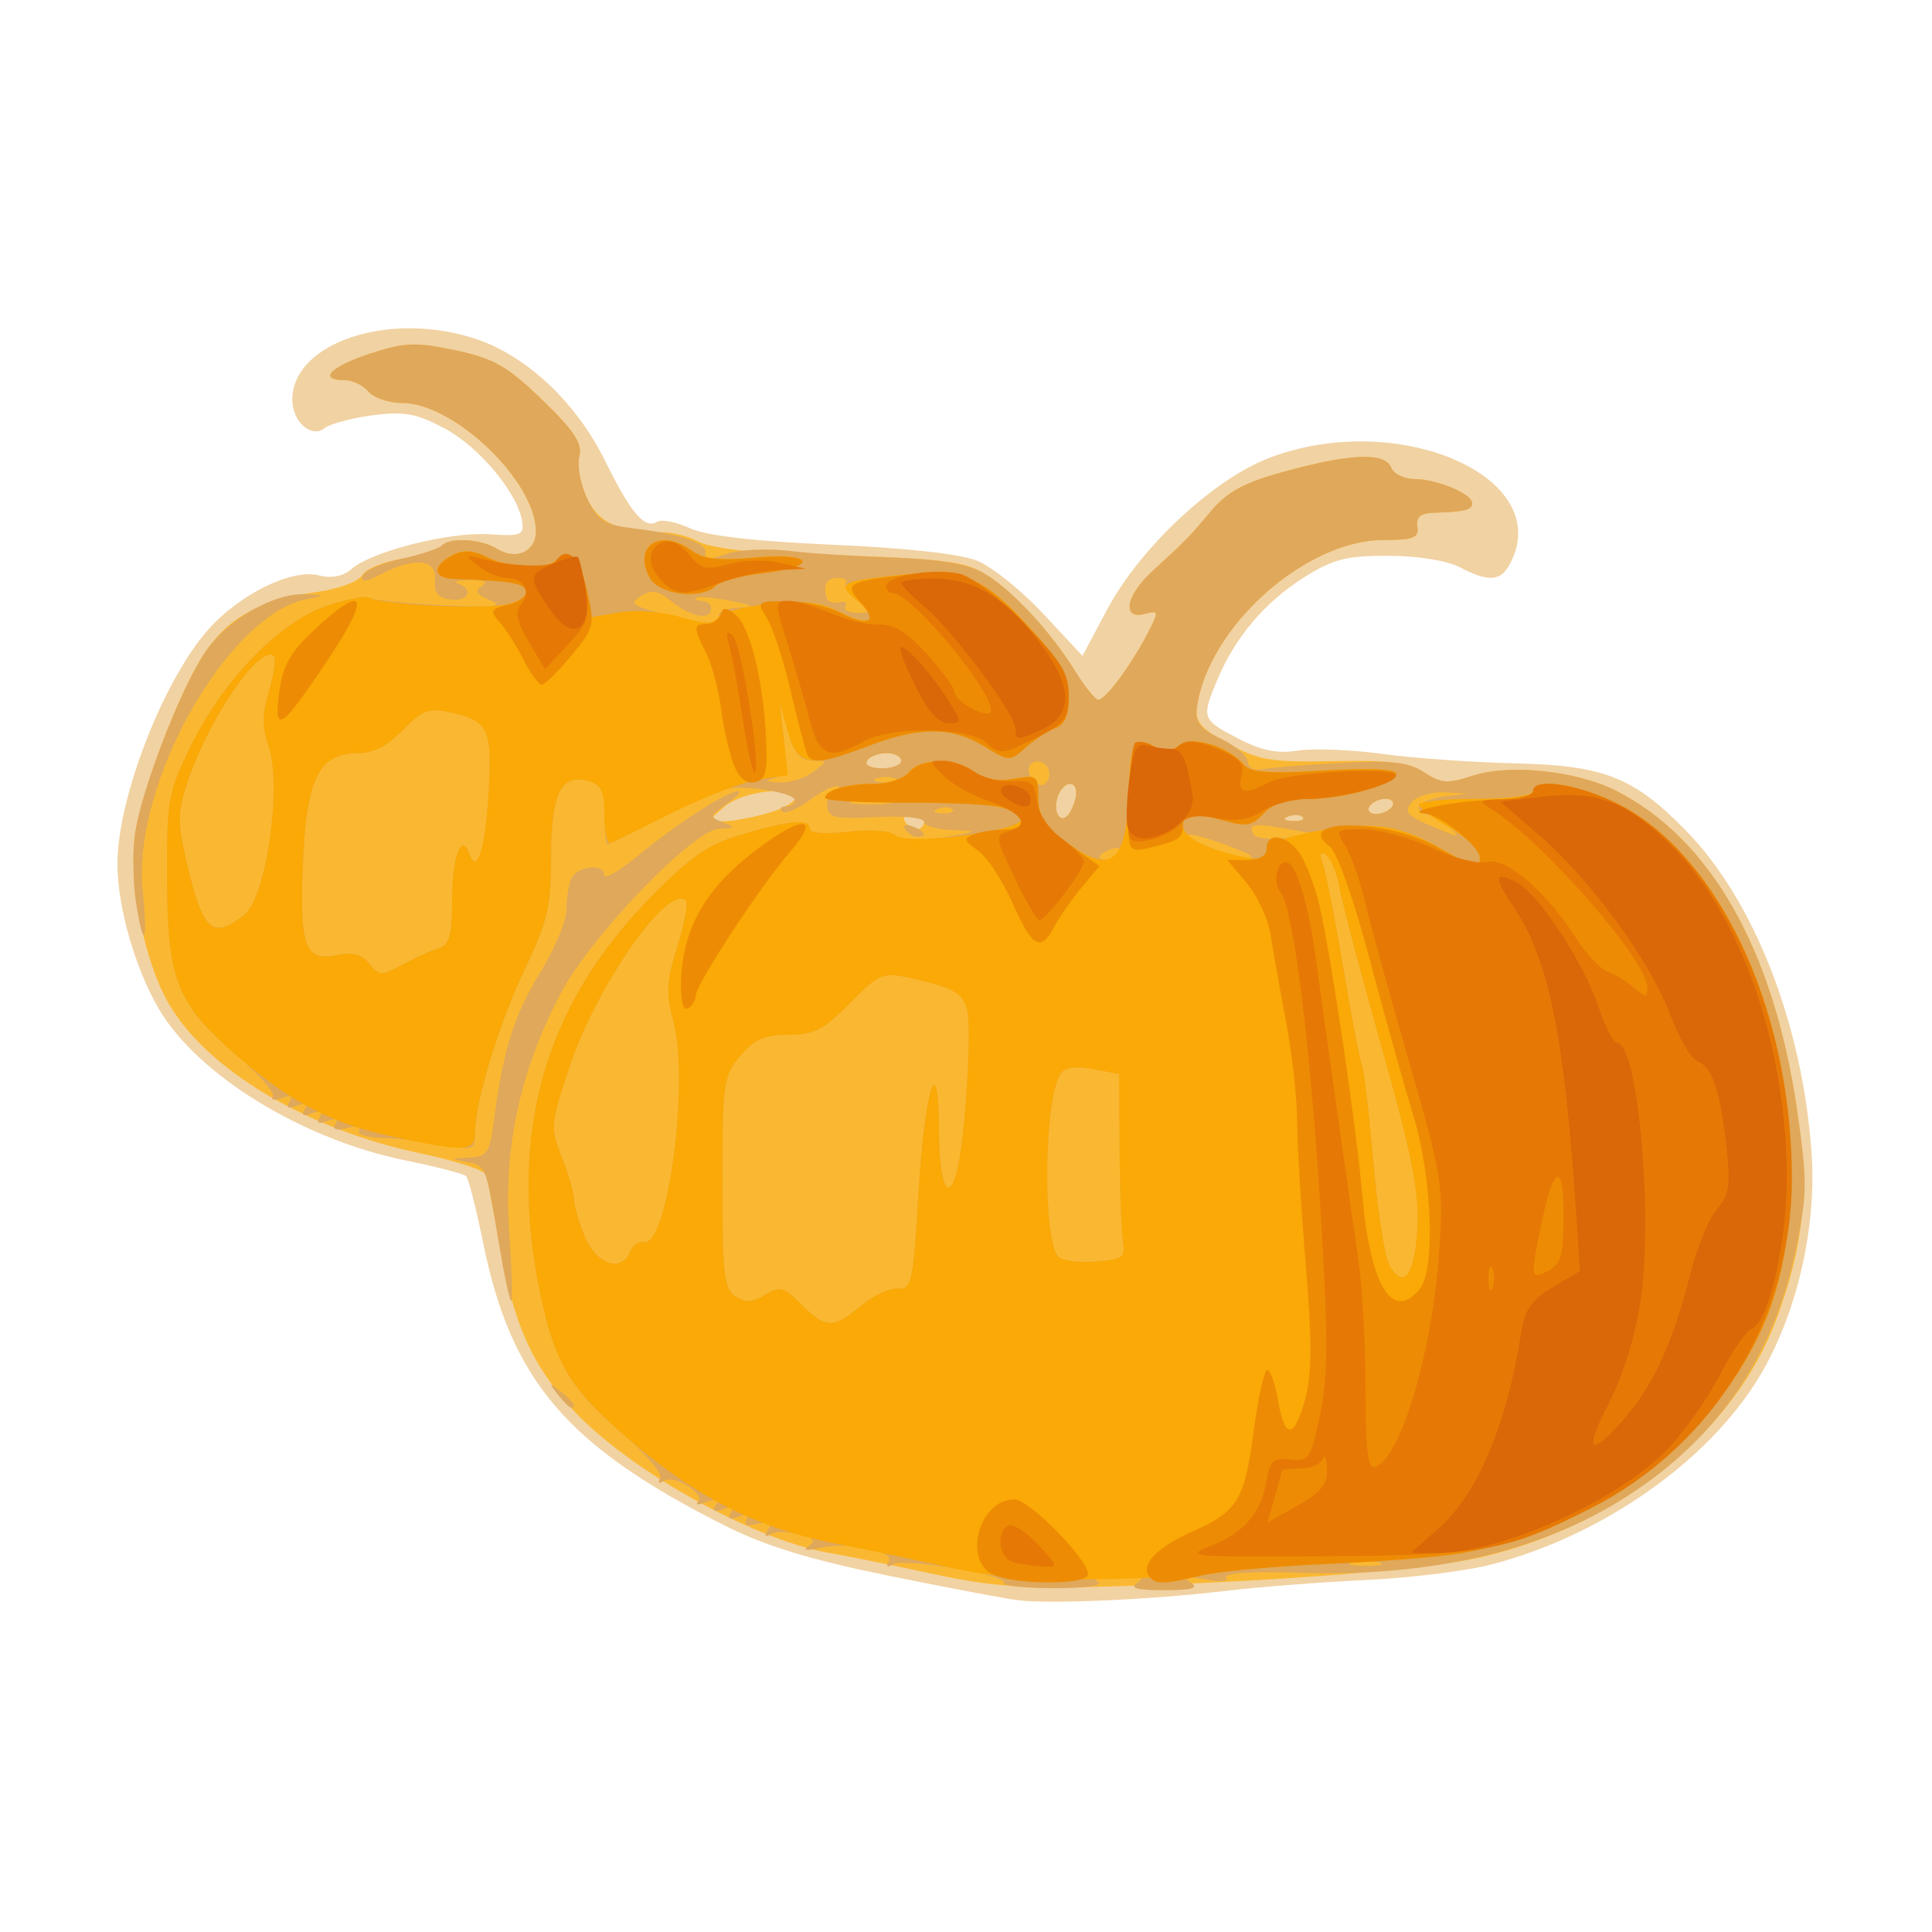 <?xml version="1.0" encoding="UTF-8"?>
<svg width="600" height="600" version="1.1" viewBox="0 0 600 600" xmlns="http://www.w3.org/2000/svg">
 <g transform="translate(0 -452.36)">
  <g transform="matrix(2.364 0 0 2.364 -1390.6 -1659.3)">
   <path d="m722.14 1103.5c-1.65-0.192-9.377-1.651-17.172-3.242-10.356-2.114-16.145-3.885-21.5-6.58-20.72-10.427-28.078-19.03-31.756-37.131-0.918-4.519-1.921-8.467-2.228-8.774-0.307-0.307-3.885-1.236-7.951-2.064-13.566-2.762-27.327-11.213-32.426-19.914-3.12-5.324-5.443-13.446-5.443-19.033 0-8.581 5.952-23.986 11.873-30.729 4.101-4.671 11.004-8.085 14.548-7.195 1.724 0.433 3.227 0.142 4.345-0.84 2.63-2.31 12.958-4.909 18.1-4.554 4.13 0.285 4.579 0.11 4.306-1.681-0.563-3.711-5.667-9.831-10.196-12.228-3.743-1.981-5.341-2.269-9.5-1.715-2.75 0.367-5.562 1.121-6.25 1.677-1.716 1.387-4.25-0.833-4.25-3.722 0-7.568 12.935-11.798 24.266-7.937 6.646 2.264 13.095 8.383 16.827 15.963 3.396 6.897 5.207 9.012 6.852 7.996 0.568-0.351 2.5 0.033 4.294 0.853 2.171 0.992 8.444 1.718 18.761 2.17 9.658 0.423 16.819 1.218 19 2.11 1.925 0.787 5.818 3.919 8.651 6.958l5.151 5.527 3.255-6.107c4.344-8.15 14.052-17.193 21.414-19.948 17.064-6.385 37.529 2.692 31.494 13.969-1.244 2.324-2.791 2.427-6.601 0.44-1.686-0.879-5.561-1.496-9.418-1.5-5.518-5e-3 -7.276 0.452-11.119 2.889-5.076 3.219-8.987 7.85-11.296 13.377-2.12 5.075-2.059 5.251 2.68 7.721 3.075 1.603 5.196 2.038 7.863 1.611 2.008-0.321 6.976-0.13 11.039 0.424 4.063 0.555 11.887 1.113 17.387 1.24 11.803 0.273 15.667 1.784 22.557 8.817 8.987 9.174 15.337 25.447 16.529 42.361 0.696 9.87-1.958 21.25-6.855 29.389-6.694 11.128-20.65 20.909-35.232 24.691-3.3 0.856-10.725 1.773-16.5 2.038-5.775 0.265-14.1 0.912-18.5 1.438-9.379 1.122-22.733 1.733-27 1.235z" fill="#f1d2a2"/>
   <path d="m711.14 1100.1c-4.95-1.08-11.258-2.36-14.017-2.844-10.092-1.77-26.655-11.081-33.822-19.014-5.183-5.737-7.503-10.928-9.298-20.804-0.874-4.808-1.72-9.23-1.881-9.827s-4.048-1.872-8.637-2.835c-14.951-3.135-28.181-11.039-33.162-19.812-3.084-5.432-5.122-15.413-4.395-21.527 0.685-5.762 5.735-19.167 9.184-24.378 3.077-4.65 7.305-6.985 14.454-7.982 3.133-0.437 5.781-1.392 6.267-2.261 0.463-0.827 2.865-1.807 5.337-2.178 2.473-0.371 4.742-1.072 5.042-1.559 0.777-1.258 5.118-1.095 7.31 0.273 2.506 1.565 5.119 0.396 5.119-2.289 0-6.556-10.743-16.869-17.573-16.869-1.75 0-3.742-0.675-4.427-1.5s-2.09-1.5-3.122-1.5c-3.566 0-1.861-1.775 3.338-3.476 4.553-1.489 5.978-1.544 11.208-0.434 5.074 1.077 6.823 2.076 11.418 6.527 4.222 4.089 5.3 5.736 4.858 7.424-0.312 1.193 0.14 3.653 1.005 5.467 1.579 3.312 4.204 4.492 9.986 4.492 1.342 0 3.424 0.539 4.625 1.197s5.334 1.31 9.184 1.448c23.307 0.834 25.127 1.001 28.075 2.579 3.55 1.901 8.934 7.615 12.274 13.026 1.273 2.062 2.643 3.75 3.045 3.75 0.926 0 4.304-4.547 6.425-8.649 1.57-3.036 1.558-3.131-0.345-2.633-3.022 0.79-2.482-2.404 0.938-5.544 4.569-4.195 4.846-4.479 7.799-7.984 2.155-2.558 4.38-3.745 9.789-5.221 8.569-2.338 13.086-2.491 13.862-0.468 0.317 0.825 1.694 1.5 3.06 1.5 2.906 0 7.578 1.948 7.578 3.16 0 0.89-0.965 1.133-5 1.26-1.804 0.057-2.418 0.566-2.206 1.829 0.246 1.463-0.492 1.752-4.5 1.759-10.226 0.02-22.978 11.439-24.454 21.899-0.278 1.969 0.481 2.858 4.16 4.872 3.974 2.175 5.59 2.441 13.82 2.272 7.288-0.15 9.88 0.176 11.889 1.492 2.217 1.453 3.091 1.511 6.38 0.426 4.793-1.582 13.679-0.64 18.851 1.999 12.32 6.285 20.572 20.732 23.668 41.434 1.678 11.221 1.003 18.215-2.719 28.163-5.457 14.584-20.623 26.814-38.454 31.007-7.229 1.7-27.694 3.311-49.935 3.931-10.229 0.285-14.919-0.056-22-1.601zm-1.5-98.904c0-0.55-0.702-1-1.559-1s-1.281 0.45-0.941 1 1.042 1 1.559 1 0.941-0.45 0.941-1zm-20.75-1.053c2.062-0.573 3.75-1.47 3.75-1.994 0-1.742-6.727-0.996-9.139 1.014-2.221 1.85-2.242 1.968-0.361 1.994 1.1 0.015 3.688-0.441 5.75-1.014zm40.735-2.697c0.022-1.786-1.657-1.546-2.381 0.34-0.833 2.17 0.395 4.019 1.506 2.267 0.473-0.746 0.867-1.919 0.875-2.607zm29.744 3.146c-0.332-0.332-1.195-0.368-1.917-0.079-0.798 0.319-0.561 0.556 0.604 0.604 1.054 0.043 1.645-0.193 1.312-0.525zm11.771-1.396c0.34-0.55-0.057-1-0.882-1-0.825 0-1.778 0.45-2.118 1s0.057 1 0.882 1c0.825 0 1.778-0.45 2.118-1zm-64.5-6c0-0.55-0.873-1-1.941-1s-2.219 0.45-2.559 1c-0.351 0.567 0.49 1 1.941 1 1.407 0 2.559-0.45 2.559-1z" fill="#fab832"/>
   <path d="m720.14 1101.2c0.625-1.011-13.189-3.314-14.61-2.436-0.735 0.454-0.932 0.313-0.512-0.366 0.879-1.423-5.391-2.65-9.117-1.785-1.775 0.412-2.278 0.321-1.412-0.258 1.008-0.673 0.684-1.064-1.296-1.561-1.453-0.364-3.14-0.354-3.749 0.022-0.718 0.444-0.823 0.223-0.298-0.627 0.604-0.978 0.261-1.168-1.347-0.748-1.396 0.365-1.923 0.184-1.492-0.512 0.425-0.688 0.045-0.839-1.051-0.418-1.156 0.444-1.482 0.281-1-0.5s0.156-0.944-1-0.5c-1.156 0.444-1.482 0.281-1-0.5 0.495-0.801 0.134-0.935-1.168-0.436-1.036 0.398-1.563 0.402-1.17 0.01 1.042-1.042-3.07-3.637-4.43-2.796-0.669 0.413-0.883 0.275-0.509-0.33 0.354-0.573-1.794-3.125-4.774-5.671-7.032-6.008-9.098-9.504-10.999-18.615-4.323-20.72 0.435-37.784 14.518-52.064 5.398-5.474 7.593-6.972 12.158-8.299 6.36-1.849 8.762-2.031 8.762-0.666 0 0.555 2.079 0.707 4.982 0.363 2.994-0.355 5.504-0.157 6.289 0.494 0.863 0.716 2.99 0.803 6.268 0.255 4.683-0.783 4.751-0.836 1.211-0.947-2.062-0.065-3.75-0.55-3.75-1.079 0-0.549-2.704-0.82-6.297-0.632-5.56 0.291-6.314 0.111-6.438-1.538-0.077-1.027 0.356-1.868 0.964-1.868 0.607 0 0.84-0.265 0.516-0.588s-1.968 0.432-3.654 1.679-3.372 1.962-3.745 1.588c-0.373-0.374-0.154-0.679 0.488-0.679 0.642 0 1.167-0.391 1.167-0.87s-2.138-1.12-4.75-1.426c-4.181-0.489-5.628-0.085-12.077 3.37-4.03 2.159-7.517 3.926-7.75 3.926-0.233 0-0.423-1.748-0.423-3.883 0-3.183-0.406-3.992-2.25-4.484-3.482-0.93-4.75 1.776-4.75 10.137 0 6.351-0.481 8.393-3.427 14.559-3.443 7.206-6.573 17.534-6.573 21.694 0 2.089-0.275 2.181-4.25 1.419-2.337-0.448-5.894-0.843-7.904-0.878-2.01-0.035-3.402-0.472-3.094-0.971 0.308-0.499-0.41-0.654-1.597-0.343-1.396 0.365-1.923 0.184-1.492-0.512 0.425-0.688 0.045-0.839-1.051-0.418-1.156 0.444-1.482 0.281-1-0.5s0.156-0.944-1-0.5c-1.156 0.444-1.482 0.281-1-0.5s0.156-0.944-1-0.5c-1.156 0.444-1.482 0.281-1-0.5s0.156-0.944-1-0.5c-0.944 0.362-1.472 0.264-1.175-0.218 0.298-0.482-1.87-2.937-4.818-5.455-7.767-6.636-9.027-9.849-9.077-23.16-0.04-10.416 0.132-11.366 3.16-17.5 4.282-8.675 11.593-16.217 17.757-18.318 2.635-0.898 5.2-1.38 5.7-1.071 0.5 0.309 4.831 0.746 9.625 0.972 6.668 0.314 8.134 0.165 6.24-0.631-1.852-0.779-2.14-1.249-1.143-1.865 0.888-0.549 0.379-0.817-1.524-0.804-1.571 0.011-2.294 0.217-1.607 0.458 2.158 0.757 1.359 2.427-1 2.088-1.661-0.238-2.188-0.911-2.012-2.57 0.288-2.717-2.698-3.038-7.065-0.76-2.025 1.056-2.711 1.125-2.419 0.244 0.224-0.677 2.474-1.681 5-2.231s4.927-1.337 5.336-1.75c1.119-1.129 5.195-0.901 7.291 0.408 2.506 1.565 5.119 0.396 5.119-2.289 0-6.556-10.743-16.869-17.573-16.869-1.75 0-3.742-0.675-4.427-1.5s-2.09-1.5-3.122-1.5c-3.566 0-1.861-1.775 3.338-3.476 4.553-1.489 5.978-1.544 11.208-0.434 5.074 1.077 6.823 2.076 11.418 6.527 4.222 4.089 5.3 5.736 4.858 7.424-0.312 1.193 0.154 3.681 1.035 5.528 1.391 2.916 2.206 3.434 6.184 3.924 6.296 0.776 9.625 1.941 9.352 3.27-0.167 0.81 0.592 0.832 2.747 0.081 1.637-0.571 5.341-0.756 8.23-0.412 2.889 0.344 9.078 0.743 13.753 0.886 5.545 0.169 9.569 0.832 11.575 1.906 3.55 1.901 8.934 7.615 12.274 13.026 1.273 2.062 2.643 3.75 3.045 3.75 0.926 0 4.304-4.547 6.425-8.649 1.57-3.036 1.558-3.131-0.345-2.633-3.022 0.79-2.482-2.404 0.938-5.544 4.569-4.195 4.846-4.479 7.799-7.984 2.155-2.558 4.38-3.745 9.789-5.221 8.569-2.338 13.086-2.491 13.862-0.468 0.317 0.825 1.694 1.5 3.06 1.5 2.906 0 7.578 1.948 7.578 3.16 0 0.89-0.965 1.133-5 1.26-1.804 0.057-2.418 0.566-2.206 1.829 0.246 1.463-0.492 1.752-4.5 1.759-10.265 0.02-23.014 11.474-24.454 21.968-0.274 1.998 0.338 2.8 3.16 4.143 1.925 0.916 3.511 2.276 3.524 3.022 0.014 0.811 0.819 1.201 2 0.969 1.087-0.213 5.716-0.585 10.287-0.825 6.646-0.35 8.827-0.099 10.889 1.252 2.227 1.459 3.098 1.518 6.389 0.432 4.793-1.582 13.679-0.64 18.851 1.999 12.392 6.322 20.619 20.811 23.706 41.749 1.378 9.348 1.374 11.101-0.046 18.067-2.93 14.372-10.23 25.138-22.285 32.868-11.227 7.199-25.781 10.592-43.016 10.03-6.132-0.2-9.971 0.039-9.625 0.599 0.341 0.552-0.797 0.66-2.8 0.264-2.494-0.493-2.983-0.395-1.875 0.378 1.13 0.788 0.268 1.045-3.5 1.045-3.593 0-4.578-0.273-3.5-0.969 1.105-0.714 0.447-0.969-2.5-0.969-2.534 0-3.516 0.307-2.679 0.838 0.782 0.496-1.55 0.838-5.718 0.838-3.872 0-6.845-0.315-6.607-0.699zm37.233-2.611c-0.332-0.332-1.195-0.368-1.917-0.079-0.798 0.319-0.561 0.556 0.604 0.604 1.054 0.043 1.645-0.193 1.312-0.525zm12.021-0.085c-0.963-0.252-2.538-0.252-3.5 0s-0.175 0.457 1.75 0.457 2.712-0.206 1.75-0.457zm-68.025-33.733c1.583-1.332 3.755-2.345 4.827-2.25 1.8 0.159 2.004-0.766 2.673-12.121 0.841-14.27 2.697-19.987 2.745-8.457 0.029 7.04 1.232 9.569 2.378 5 1.042-4.152 1.929-18.512 1.299-21.023-0.483-1.925-1.626-2.737-5.078-3.606-6.167-1.553-6.026-1.592-10.452 2.878-3.303 3.337-4.622 4-7.95 4-3.137 0-4.489 0.595-6.328 2.784-2.205 2.625-2.339 3.575-2.339 16.634 0 12.09 0.222 13.991 1.746 14.959 1.311 0.832 2.28 0.775 3.885-0.227 1.903-1.188 2.423-1.05 4.731 1.257 3.205 3.205 4.23 3.227 7.863 0.171zm73.068-10.239c0.233-4.759-0.724-9.609-4.619-23.421-2.702-9.58-5.213-19.091-5.582-21.134s-1.179-4.029-1.801-4.414c-0.768-0.475-0.901-0.098-0.414 1.171 0.395 1.029 1.623 7.264 2.729 13.856s2.203 12.296 2.438 12.675c0.234 0.379 0.888 5.958 1.452 12.396 0.564 6.439 1.501 12.594 2.082 13.68 1.857 3.471 3.407 1.464 3.714-4.809zm-103.43 3.151c0.319-0.83 1.132-1.393 1.808-1.25 3.145 0.663 6.029-21.06 3.864-29.101-0.97-3.603-0.879-5.235 0.543-9.756 0.939-2.986 1.452-5.685 1.139-5.998-2.314-2.314-11.711 11.08-15.269 21.765-2.533 7.606-2.575 8.08-1.044 11.906 0.877 2.191 1.594 4.665 1.594 5.496 0 0.832 0.652 3.072 1.449 4.98 1.533 3.67 4.84 4.764 5.916 1.959zm64.75-1.491c-0.211-1.375-0.41-6.854-0.442-12.175l-0.058-9.675-3.454-0.648c-2.363-0.443-3.71-0.233-4.266 0.666-2.083 3.371-2.358 20.657-0.379 23.859 0.367 0.593 2.538 0.942 4.825 0.776 3.81-0.278 4.126-0.512 3.774-2.803zm-94.27-36.422c1.46-0.782 3.442-1.668 4.404-1.969 1.41-0.441 1.75-1.706 1.75-6.519 0-5.552 1.244-8.743 2.278-5.847 0.997 2.792 2.078-0.672 2.503-8.024 0.495-8.551 0.022-9.497-5.314-10.636-2.524-0.539-3.519-0.139-5.937 2.385-1.921 2.006-3.882 3.032-5.793 3.032-5.231 0-6.852 3.183-7.329 14.397-0.472 11.107 0.266 13.053 4.591 12.103 1.779-0.391 3.112-0.069 3.963 0.956 1.564 1.885 1.592 1.885 4.883 0.123zm-21.141-6.351c2.872-2.251 4.979-16.966 3.171-22.152-0.86-2.468-0.845-4.238 0.062-7.267 0.66-2.202 0.946-4.258 0.636-4.567-1.701-1.701-8.425 8.025-11.221 16.231-1.403 4.119-1.446 5.506-0.322 10.39 2.203 9.572 3.396 10.716 7.673 7.365zm114.79-8.216c0.35-0.567-0.051-0.735-0.941-0.393-1.732 0.665-2.049 1.382-0.611 1.382 0.518 0 1.216-0.445 1.552-0.989zm17.507 0.583c0-0.223-2.097-1.121-4.661-1.994-5.113-1.742-5.129-0.814-0.018 1.074 3.52 1.3 4.678 1.528 4.678 0.92zm4.5-3.674c-4.234-0.75-5.034-0.593-4.161 0.82 0.297 0.48 2.254 0.651 4.35 0.381l3.811-0.492-4-0.709zm21.059-0.452c-1.068-0.808-2.305-1.468-2.75-1.468s-0.809-0.422-0.809-0.937 1.462-1.118 3.25-1.34l3.25-0.403-3.128-0.16c-1.72-0.088-3.673 0.497-4.34 1.3-1.002 1.208-0.635 1.713 2.128 2.918 4.299 1.877 4.786 1.895 2.399 0.089zm-48.574-4.218c0.022-1.786-1.657-1.546-2.381 0.34-0.833 2.17 0.395 4.019 1.506 2.267 0.473-0.746 0.867-1.919 0.875-2.607zm29.744 3.146c-0.332-0.332-1.195-0.368-1.917-0.079-0.798 0.319-0.561 0.556 0.604 0.604 1.054 0.043 1.645-0.193 1.312-0.525zm-46-1c-0.332-0.332-1.195-0.368-1.917-0.079-0.798 0.319-0.561 0.556 0.604 0.604 1.054 0.043 1.645-0.193 1.312-0.525zm57.771-0.396c0.34-0.55-0.057-1-0.882-1-0.825 0-1.778 0.45-2.118 1s0.057 1 0.882 1c0.825 0 1.778-0.45 2.118-1zm-66.25-0.706c-1.238-0.238-3.263-0.238-4.5 0-1.238 0.238-0.225 0.433 2.25 0.433s3.487-0.195 2.25-0.433zm20.795-4.649c-1.476-1.476-3.206 0.266-1.786 1.797 0.895 0.965 1.437 1.022 1.948 0.205 0.39-0.622 0.316-1.523-0.163-2.002zm-30.604 0.823c1.906-1.442 1.903-1.468-0.151-1.468-1.56 0-2.364-0.953-3.163-3.75l-1.071-3.75 0.521 4.667c0.437 3.914 0.231 4.743-1.278 5.134-1.26 0.327-1.049 0.492 0.701 0.551 1.375 0.046 3.373-0.577 4.441-1.384zm10.809 0.87c-0.688-0.277-1.812-0.277-2.5 0s-0.125 0.504 1.25 0.504 1.938-0.227 1.25-0.504zm0.75-2.338c0-0.55-0.873-1-1.941-1s-2.219 0.45-2.559 1c-0.351 0.567 0.49 1 1.941 1 1.407 0 2.559-0.45 2.559-1zm-24-19c0-0.55 1.238-1.052 2.75-1.115 2.157-0.09 1.887-0.283-1.25-0.895-2.2-0.429-4.188-0.602-4.417-0.385-0.229 0.217 0.108 0.395 0.75 0.395 0.642 0 1.167 0.45 1.167 1 0 1.602-2.584 1.157-5.098-0.878-1.818-1.472-2.703-1.639-4.092-0.771-1.535 0.958-1.204 1.261 2.459 2.248 5.589 1.506 7.732 1.617 7.732 0.402zm18.137-2.09c-1.129-0.914-1.771-1.942-1.428-2.286s-0.126-0.624-1.042-0.624c-1.545 0-2.026 0.931-1.417 2.743 0.138 0.409 0.858 0.604 1.6 0.433 0.743-0.171 1.113 0.074 0.823 0.542-0.29 0.469 0.383 0.853 1.494 0.853 2.016 0 2.016-4e-3 -0.031-1.662zm-39.265 104.34c-1.244-1.586-1.208-1.621 0.378-0.378 1.666 1.306 2.196 2.128 1.372 2.128-0.208 0-0.995-0.787-1.75-1.75zm-7.762-20c-1.692-10.183-1.628-10.026-4.299-10.536-2.101-0.401-2.067-0.454 0.378-0.578 2.429-0.123 2.748-0.596 3.3-4.886 1.172-9.11 2.633-13.789 6.061-19.401 1.898-3.108 3.451-6.784 3.451-8.168s0.273-3.229 0.607-4.099c0.673-1.755 4.393-2.197 4.393-0.522 0 0.583 2.138-0.698 4.75-2.845 5.021-4.127 11.41-8.214 12.841-8.214 0.47 0-0.223 0.755-1.54 1.677-2.27 1.59-2.295 1.716-0.472 2.43 1.713 0.671 1.664 0.76-0.45 0.823-3.459 0.102-16.922 14.092-20.937 21.756-5.287 10.091-7.452 20.124-6.704 31.064 0.348 5.088 0.47 9.25 0.271 9.25-0.199 0-0.941-3.487-1.649-7.75zm-47.674-44.828c-0.378-2.518-0.425-6.489-0.105-8.824 0.75-5.471 5.897-18.834 9.145-23.742 2.848-4.303 9.054-7.923 13.233-7.72 2.686 0.131 2.697 0.154 0.307 0.6-10.478 1.958-23.128 24.366-21.664 38.374 0.727 6.956 0.07 7.895-0.918 1.312zm101.07-9.411c-0.35-0.567 0.051-0.735 0.941-0.393 1.732 0.665 2.049 1.382 0.611 1.382-0.518 0-1.216-0.445-1.552-0.989z" fill="#dfa85b"/>
   <path d="m712.64 1099.1c-4.675-1.044-10.75-2.317-13.5-2.829-10.833-2.015-18.839-5.908-27.827-13.534-8.127-6.895-10.151-10.162-12.11-19.554-4.323-20.72 0.435-37.784 14.518-52.064 5.398-5.474 7.593-6.972 12.158-8.299 6.36-1.849 8.762-2.031 8.762-0.666 0 0.555 2.079 0.707 4.982 0.363 2.959-0.35 5.505-0.156 6.27 0.479 1.658 1.376 16.972-0.621 16.463-2.147-0.551-1.654-4.487-2.208-15.464-2.177-5.637 0.016-10.249-0.26-10.25-0.614-3e-3 -1.026 2.888-1.857 6.458-1.857 1.813 0 3.856-0.675 4.541-1.5 1.588-1.913 6.047-1.931 8.559-0.033 1.252 0.946 3.095 1.261 5.191 0.889 3.085-0.548 3.25-0.422 3.25 2.482 0 2.295 0.836 3.698 3.344 5.611 6.053 4.617 8.208 3.139 8.503-5.828 0.233-7.074 0.67-7.949 3.277-6.554 1.46 0.782 2.392 0.749 3.438-0.119 1.599-1.327 6.442 0.148 8.457 2.577 0.819 0.987 3.41 1.17 10.533 0.745 5.939-0.354 9.447-0.196 9.447 0.425 0 1.362-6.887 3.305-11.711 3.305-2.646 0-4.558 0.64-5.707 1.909-1.413 1.561-2.306 1.743-4.898 1-4.444-1.274-5.684-1.14-5.684 0.615 0 1.54 3.201 3.159 8.25 4.173 1.959 0.394 2.75 0.147 2.75-0.856 0-0.95 2.197-1.81 6.75-2.642 7.372-1.348 10.928-0.767 16.903 2.758 4.13 2.437 4.347 2.465 4.347 0.572 0-0.809-1.796-2.496-3.992-3.75s-3.996-2.617-4-3.03c-4e-3 -0.412 3.367-0.75 7.492-0.75 4.333 0 7.5-0.422 7.5-1 0-1.75 5.33-1.06 10.5 1.358 14.352 6.713 24.42 29.22 23.266 52.008-0.566 11.173-3.143 18.383-9.615 26.905-7.363 9.695-20.099 17.253-33.287 19.754-2.587 0.491-10.628 1.132-17.868 1.426s-13.595 0.801-14.123 1.127c-0.527 0.326-6.902 0.733-14.166 0.905-10.214 0.242-15.133-0.118-21.707-1.586zm-11.275-34.32c1.583-1.332 3.755-2.345 4.827-2.25 1.8 0.159 2.004-0.766 2.673-12.121 0.841-14.27 2.697-19.987 2.745-8.457 0.029 7.04 1.232 9.569 2.378 5 1.042-4.152 1.929-18.512 1.299-21.023-0.483-1.925-1.626-2.737-5.078-3.606-6.167-1.553-6.026-1.592-10.452 2.878-3.303 3.336-4.622 4-7.95 4-3.137 0-4.489 0.595-6.328 2.784-2.205 2.625-2.339 3.575-2.339 16.634 0 12.09 0.222 13.991 1.746 14.959 1.311 0.832 2.28 0.775 3.885-0.227 1.903-1.188 2.423-1.05 4.731 1.257 3.205 3.205 4.23 3.227 7.863 0.171zm73.068-10.238c0.233-4.759-0.724-9.609-4.619-23.421-2.702-9.58-5.213-19.09-5.582-21.134-0.369-2.043-1.179-4.029-1.801-4.414-0.768-0.474-0.901-0.098-0.414 1.171 0.395 1.029 1.623 7.263 2.729 13.855s2.203 12.296 2.438 12.675c0.234 0.379 0.888 5.958 1.452 12.396 0.564 6.439 1.501 12.595 2.082 13.68 1.857 3.471 3.407 1.464 3.714-4.809zm-103.43 3.151c0.319-0.83 1.132-1.393 1.808-1.25 3.145 0.663 6.029-21.06 3.864-29.101-0.97-3.603-0.879-5.235 0.543-9.756 0.939-2.986 1.452-5.685 1.139-5.998-2.314-2.314-11.711 11.08-15.269 21.765-2.533 7.606-2.575 8.08-1.044 11.906 0.877 2.191 1.594 4.665 1.594 5.496 0 0.832 0.652 3.072 1.449 4.98 1.533 3.669 4.84 4.764 5.916 1.959zm64.75-1.491c-0.211-1.375-0.41-6.854-0.442-12.175l-0.058-9.675-3.454-0.648c-2.363-0.443-3.71-0.233-4.266 0.666-2.083 3.371-2.358 20.657-0.379 23.859 0.367 0.593 2.538 0.942 4.825 0.776 3.81-0.278 4.126-0.512 3.774-2.803zm-95.888-13.62c-8.092-1.757-13.382-4.489-20.364-10.515-8.055-6.954-9.271-10.002-9.322-23.378-0.04-10.416 0.132-11.366 3.16-17.5 4.282-8.675 11.593-16.217 17.757-18.318 2.635-0.898 5.181-1.391 5.659-1.096 1.466 0.906 14.958 1.57 18.061 0.888 1.61-0.354 2.752-1.165 2.536-1.802-0.352-1.042-1.777-1.278-9.465-1.573-2.784-0.107-2.915-1.66-0.259-3.081 1.471-0.787 2.712-0.708 4.75 0.304 2.803 1.391 7.692 1.591 8.918 0.365 1.689-1.689 3.222-0.337 3.853 3.397l0.688 4.071 3.798-0.642c2.141-0.362 5.622-0.095 7.979 0.611 3.192 0.956 4.353 0.974 4.908 0.076 0.4-0.647 3.43-1.459 6.734-1.805 4.623-0.483 6.762-0.237 9.287 1.069 3.966 2.051 5.481 1.096 2.323-1.465-2.825-2.29-2.336-2.573 5.935-3.433 8.154-0.848 10.679 0.254 17.206 7.514 3.602 4.006 4.63 5.91 4.63 8.573 0 2.358-0.544 3.615-1.75 4.041-0.963 0.34-2.708 1.477-3.878 2.528-2.097 1.883-2.177 1.881-5.5-0.145-4.246-2.589-8.422-2.606-15.111-0.064-7.795 2.963-9.361 2.705-10.634-1.75l-1.071-3.75 0.525 4.695 0.525 4.695-3.803 0.582c-2.092 0.32-7.155 2.257-11.253 4.305-4.097 2.048-7.81 3.873-8.25 4.057-0.44 0.183-0.8-1.452-0.8-3.633 0-3.269-0.396-4.072-2.25-4.568-3.482-0.93-4.75 1.776-4.75 10.137 0 6.351-0.481 8.393-3.427 14.559-3.401 7.117-6.573 17.524-6.573 21.566 0 2.464-1.374 2.526-10.772 0.485zm1.618-22.801c1.46-0.782 3.442-1.668 4.404-1.969 1.41-0.441 1.75-1.706 1.75-6.519 0-5.552 1.244-8.743 2.278-5.847 0.997 2.792 2.078-0.672 2.503-8.024 0.495-8.551 0.022-9.497-5.314-10.636-2.524-0.539-3.519-0.139-5.937 2.385-1.921 2.006-3.882 3.032-5.793 3.032-5.231 0-6.852 3.183-7.329 14.397-0.472 11.107 0.266 13.053 4.591 12.103 1.779-0.391 3.112-0.069 3.963 0.956 1.564 1.885 1.592 1.885 4.883 0.123zm-21.141-6.351c2.872-2.251 4.979-16.966 3.171-22.152-0.86-2.468-0.845-4.238 0.062-7.267 0.66-2.202 0.946-4.258 0.636-4.567-1.701-1.701-8.425 8.025-11.221 16.231-1.403 4.119-1.446 5.506-0.322 10.39 2.203 9.572 3.396 10.716 7.673 7.365zm53.253-44.306c-2.277-4.254 1.431-6.565 5.601-3.491 1.425 1.05 3.604 1.278 8.191 0.855 7.657-0.706 8.634 1.152 1.077 2.047-2.845 0.337-5.635 1.075-6.2 1.639-1.884 1.884-7.459 1.208-8.668-1.052z" fill="#faa906"/>
   <path d="m718.89 1100.2c-4.248-1.708-2.097-9.969 2.596-9.969 2.105 0 10.458 8.698 9.634 10.032-0.743 1.203-9.189 1.159-12.23-0.063zm20.223-0.013c-0.96-1.553 1.278-3.752 5.909-5.805 5.803-2.573 6.721-4.098 7.915-13.149 0.581-4.401 1.387-8.002 1.792-8.002 0.404 0 1.039 1.8 1.411 4 0.873 5.165 2.129 5.077 3.583-0.25 0.873-3.199 0.882-7.603 0.038-17.802-0.617-7.454-1.121-15.882-1.121-18.73s-0.654-8.674-1.453-12.948c-0.799-4.274-1.717-9.445-2.04-11.491-0.322-2.046-1.733-5.084-3.135-6.75l-2.549-3.029h2.589c1.635 0 2.589-0.553 2.589-1.5 0-2.266 2.76-1.798 4.42 0.75 0.806 1.238 1.943 4.275 2.525 6.75 1.482 6.297 4.845 29.019 5.624 38 1.036 11.94 3.937 16.71 7.53 12.38 2.107-2.539 1.652-14.728-0.854-22.882-1.184-3.851-3.761-13.076-5.728-20.5-2.096-7.91-4.258-14.011-5.224-14.738-5.003-3.764 7.415-3.712 14.162 0.059 5.547 3.1 5.544 3.1 5.544 1.369 0-1.461-5.196-5.632-7.21-5.788-3.108-0.24 4.209-1.71 8.96-1.801 2.888-0.055 5.25-0.55 5.25-1.1 0-1.75 5.33-1.06 10.5 1.358 14.352 6.713 24.42 29.22 23.266 52.008-0.566 11.173-3.143 18.383-9.615 26.905-7.363 9.695-20.099 17.253-33.287 19.754-2.587 0.491-10.477 1.141-17.534 1.446s-14.63 0.988-16.83 1.517c-5.16 1.242-6.242 1.237-7.027-0.033zm-61.419-77.647c0.098-6.857 2.943-12.166 9.132-17.04 6.66-5.244 9.578-5.37 5.114-0.221-3.817 4.403-12.301 17.339-12.301 18.755 0 0.593-0.45 1.356-1 1.696-0.603 0.373-0.978-0.895-0.946-3.191zm43.549-10.671c-1.304-2.949-3.344-6.043-4.532-6.876-1.871-1.311-1.943-1.597-0.534-2.138 0.895-0.343 2.753-0.624 4.128-0.624 3.148 0 2.614-2.173-0.73-2.975-1.339-0.321-7.047-0.571-12.683-0.555-5.637 0.016-10.249-0.26-10.25-0.614-3e-3 -1.026 2.888-1.857 6.458-1.857 1.813 0 3.856-0.675 4.541-1.5 1.588-1.913 6.047-1.931 8.559-0.033 1.252 0.946 3.095 1.261 5.191 0.889 3.093-0.55 3.25-0.428 3.25 2.527 0 2.475 0.815 3.695 4.017 6.015l4.017 2.91-2.368 2.846c-1.302 1.566-2.901 3.859-3.552 5.097-1.789 3.401-2.909 2.768-5.51-3.112zm15.262-8.869c-0.211-3.565 0.296-11.191 0.8-12.022 0.251-0.414 1.358-0.27 2.459 0.319 1.46 0.782 2.392 0.749 3.438-0.119 1.599-1.327 6.442 0.148 8.457 2.577 0.819 0.987 3.41 1.17 10.533 0.745 5.939-0.354 9.447-0.196 9.447 0.425 0 1.362-6.887 3.305-11.711 3.305-2.646 0-4.558 0.64-5.707 1.909-1.413 1.561-2.306 1.743-4.898 1-4.399-1.262-5.684-1.141-5.684 0.532 0 1.681-0.536 2.052-4.25 2.94-2.364 0.565-2.769 0.339-2.884-1.612zm-51.907-9.377c-0.576-1.514-1.315-4.809-1.643-7.323-0.328-2.513-1.208-5.785-1.956-7.27-1.704-3.385-1.698-3.8 0.057-3.8 0.779 0 1.606-0.562 1.837-1.25 0.333-0.989 0.749-0.979 1.996 0.05 1.886 1.556 3.637 8.647 3.992 16.164 0.214 4.522-0.043 5.526-1.489 5.823-1.164 0.239-2.096-0.56-2.794-2.394zm9.737-1.142c-0.232-0.412-1.212-4.125-2.177-8.25s-2.387-8.512-3.16-9.75c-1.371-2.195-1.306-2.25 2.667-2.25 2.24 0 5.442 0.708 7.116 1.574 3.645 1.885 4.84 1.169 2.453-1.468-2.149-2.374-1.585-2.708 6.04-3.576 7.57-0.862 10.28 0.358 16.734 7.538 3.602 4.006 4.63 5.91 4.63 8.573 0 2.358-0.544 3.615-1.75 4.041-0.963 0.34-2.708 1.477-3.878 2.528-2.097 1.883-2.177 1.881-5.5-0.145-4.246-2.589-8.422-2.606-15.111-0.064-5.67 2.155-7.404 2.424-8.065 1.25zm-69.41-8.344c0.463-3.449 1.46-5.212 4.614-8.153 6.644-6.197 7.462-4.592 1.91 3.745-6.288 9.443-7.289 10.119-6.523 4.408zm32.119-4.156c-0.905-1.788-2.317-4.016-3.138-4.953-1.352-1.543-1.243-1.765 1.164-2.369 1.461-0.367 2.484-1.175 2.274-1.797-0.343-1.016-1.778-1.251-9.455-1.544-2.784-0.107-2.915-1.66-0.259-3.081 1.471-0.787 2.712-0.708 4.75 0.304 2.803 1.391 7.692 1.591 8.918 0.365 1.685-1.685 3.088-0.306 4.075 4.009 1.028 4.493 0.944 4.837-2.082 8.482-1.734 2.09-3.479 3.807-3.877 3.817-0.398 0.01-1.465-1.444-2.371-3.232zm16.553-10.828c-2.277-4.254 1.431-6.565 5.601-3.491 1.425 1.05 3.604 1.278 8.191 0.855 7.657-0.706 8.634 1.152 1.077 2.047-2.845 0.337-5.635 1.075-6.2 1.639-1.884 1.884-7.459 1.208-8.668-1.052z" fill="#ed8c04"/>
   <path d="m721.39 1098.5c-1.896-0.495-2.39-3.797-0.722-4.828 0.565-0.349 2.321 0.749 3.901 2.441 2.709 2.9 2.75 3.07 0.722 2.96-1.183-0.064-2.939-0.322-3.901-0.573zm25.91-2.172c4.411-1.736 6.627-4.342 7.34-8.632 0.424-2.55 0.896-2.961 3.102-2.704 2.438 0.283 2.685-0.086 3.911-5.863 1.064-5.014 1.082-9.927 0.094-26.302-1.329-22.038-3.604-40.326-5.268-42.33-1.249-1.505-0.305-4.712 1.126-3.828 1.063 0.657 2.607 5.947 3.362 11.521 1.024 7.551 4.741 33.858 5.68 40.193 0.545 3.681 0.992 11.481 0.992 17.333 0 8.062 0.303 10.542 1.25 10.235 3.353-1.088 7.526-15.127 8.415-28.312 0.584-8.664 0.414-9.733-3.992-25-2.531-8.772-5.124-18.199-5.763-20.949s-1.79-6.013-2.559-7.25c-1.357-2.183-1.286-2.25 2.375-2.24 2.075 0 6.106 1.096 8.957 2.424 2.965 1.381 6.096 2.175 7.315 1.857 2.465-0.644 7.718 3.867 11.653 10.008 1.339 2.089 3.202 4.07 4.141 4.402 0.939 0.332 2.495 1.281 3.457 2.107 1.56 1.34 1.75 1.335 1.75-0.042 0-3.524-13.893-19.378-20.554-23.456-1.73-1.059-1.529-1.198 1.804-1.25 2.063-0.032 3.75-0.509 3.75-1.059 0-1.75 5.33-1.06 10.5 1.358 13.615 6.368 23.5 27.188 23.5 49.494 0 18.399-10.139 35.056-26.383 43.343-11.026 5.625-13.967 6.164-34.458 6.314-18.207 0.133-19.115 0.053-15.5-1.371zm15.261-10.072c-0.043-1.411-0.306-2.003-0.583-1.316s-1.592 1.25-2.921 1.25c-1.329 0-2.417 0.115-2.417 0.257 0 0.141-0.422 1.729-0.939 3.53l-0.939 3.273 3.939-2.214c3.045-1.711 3.921-2.796 3.86-4.779zm21.741-26.316c-0.277-0.688-0.504-0.125-0.504 1.25s0.227 1.938 0.504 1.25 0.277-1.812 0-2.5zm9.338-6.985c0-7.185-1.272-6.73-2.893 1.034-1.499 7.179-1.459 7.46 0.893 6.201 1.668-0.893 2-2.094 2-7.235zm-72.148-44.439c-2.543-5.348-2.571-5.587-0.709-6.074 2.885-0.754 1.75-2.415-2.7-3.953-2.169-0.75-4.831-2.249-5.916-3.331-1.963-1.959-1.963-1.968 0.028-1.968 1.1 0 2.936 0.656 4.081 1.458 1.145 0.802 3.382 1.364 4.973 1.25 2.478-0.178 2.937 0.189 3.21 2.563 0.191 1.659 1.494 3.64 3.25 4.938 1.612 1.192 2.932 2.563 2.932 3.046 0 1.146-5.048 7.761-5.869 7.692-0.347-0.029-1.823-2.559-3.279-5.62zm15.013-6.057c-0.225-2.958 0.314-10.721 0.8-11.522 0.251-0.414 1.358-0.27 2.459 0.319 1.44 0.771 2.382 0.757 3.352-0.047 1.008-0.836 2.285-0.728 5.053 0.429 2.919 1.22 3.594 1.972 3.181 3.55-0.597 2.282 0.458 2.522 3.605 0.821 2.415-1.306 16.684-2.056 16.684-0.877 0 1.117-7.236 3.058-11.401 3.058-2.018 0-4.776 0.725-6.13 1.612-1.743 1.142-3.51 1.415-6.059 0.937-2.58-0.484-3.925-0.267-4.754 0.768-0.636 0.794-2.394 1.73-3.906 2.082-2.18 0.506-2.778 0.272-2.884-1.13zm-50.656-14.507c-0.604-3.994-1.41-8.387-1.791-9.762-0.507-1.831-0.39-2.221 0.438-1.456 1.141 1.054 3.74 17.192 2.903 18.029-0.248 0.248-0.946-2.816-1.551-6.811zm8.778-0.012c-0.599-2.337-1.901-6.838-2.893-10-1.76-5.606-1.757-5.75 0.082-5.75 1.038 0 3.56 0.733 5.605 1.629 2.045 0.896 4.9 1.568 6.346 1.493 1.895-0.098 3.637 0.982 6.25 3.874 1.992 2.205 3.622 4.442 3.622 4.971 0 1.129 3.945 3.42 4.659 2.706 1.421-1.421-10.18-15.674-12.758-15.674-0.496 0-0.901-0.43-0.901-0.955 0-1.348 6.452-2.397 9.743-1.584 1.516 0.375 5.344 3.333 8.507 6.573 4.761 4.879 5.75 6.488 5.75 9.359 0 3.107-0.465 3.699-4.484 5.706-4.204 2.099-4.6 2.135-6.329 0.57-2.332-2.111-12.603-2.218-16.187-0.169-4.334 2.477-5.822 1.894-7.011-2.75zm-36.921-10.36c-1.612-2.732-1.858-3.938-1.013-4.956 1.389-1.673 0.403-3.434-1.923-3.434-0.962 0-2.623-0.708-3.691-1.574-1.87-1.517-1.85-1.55 0.559-0.922 3.855 1.006 9.089 1.161 9.631 0.284 1.359-2.2 3.298-0.449 3.892 3.516 0.577 3.845 0.327 4.645-2.34 7.5l-2.985 3.196-2.13-3.61zm17.504-7.962c-2.041-2.041-2.003-4.326 0.084-5.127 1.054-0.404 2.311 0.173 3.458 1.59 1.568 1.936 2.25 2.102 5.249 1.274 1.896-0.523 4.952-0.596 6.792-0.161l3.345 0.791-3.5 0.146c-1.925 0.08-5.3 0.795-7.5 1.587-5.089 1.833-6.006 1.822-7.929-0.1z" fill="#e67905"/>
   <path d="m777.07 1094.2c5.29-4.644 9.058-13.544 11.053-26.101 0.451-2.841 1.384-4.141 4.131-5.763l3.548-2.094-0.479-7.237c-1.568-23.716-3.623-33.818-8.267-40.653-2.663-3.919-2.53-4.753 0.499-3.132 2.867 1.534 8.753 10.517 10.667 16.28 0.871 2.623 1.98 4.769 2.465 4.769 2.716 0 4.761 22.74 3.059 34-0.681 4.505-2.322 9.796-4.11 13.25-3.407 6.584-2.638 7.39 2.004 2.103 3.751-4.272 6.429-10.15 8.645-18.972 0.877-3.49 2.454-7.336 3.505-8.549 1.621-1.869 1.81-3.126 1.243-8.268-0.808-7.329-1.871-10.428-3.837-11.182-0.813-0.312-2.425-3.099-3.583-6.194-2.606-6.965-10.467-17.714-17.194-23.509l-5.07-4.369 5.656-0.665c7.118-0.837 11.027 0.69 16.963 6.626 8.898 8.898 14.801 25.715 14.998 42.729 0.104 8.964-2.328 19.681-4.669 20.58-0.695 0.267-2.589 3.054-4.208 6.194-1.619 3.14-4.82 7.6-7.112 9.912-6.569 6.624-21.668 13.315-30.049 13.315h-3.353l3.494-3.068zm-40.664-92.182c-0.25-0.688-0.172-3.5 0.172-6.25 0.467-3.733 0.998-4.898 2.097-4.598 0.809 0.221 2.274 0.43 3.256 0.464 1.663 0.058 2.112 0.984 2.971 6.133 0.636 3.812-7.227 7.746-8.496 4.25zm-15.731-3.711c-0.809-0.512-1.166-1.235-0.793-1.608 0.915-0.915 3.764 0.249 3.764 1.538 0 1.27-1.035 1.295-2.971 0.07zm0.971-9.339c0-1.861-8.152-12.808-11.863-15.931-1.726-1.452-3.137-2.894-3.137-3.204s1.958-0.565 4.352-0.565c5.406 0 9.801 2.806 14.371 9.173 3.841 5.351 3.727 8.845-0.347 10.701-3.124 1.423-3.376 1.41-3.376-0.174zm-13.22-5.7c-1.361-2.75-2.172-5-1.802-5 0.885 0 4.215 3.796 6.36 7.25 1.635 2.633 1.627 2.75-0.188 2.75-1.278 0-2.702-1.629-4.37-5zm-47.058-8.817c-0.806-0.925-1.939-2.601-2.517-3.723-0.905-1.757-0.638-2.223 1.929-3.359 1.639-0.726 3.159-1.141 3.377-0.922 0.218 0.218 0.689 2.226 1.047 4.462 0.741 4.633-1.269 6.489-3.836 3.542z" fill="#da6708"/>
  </g>
 </g>
</svg>

